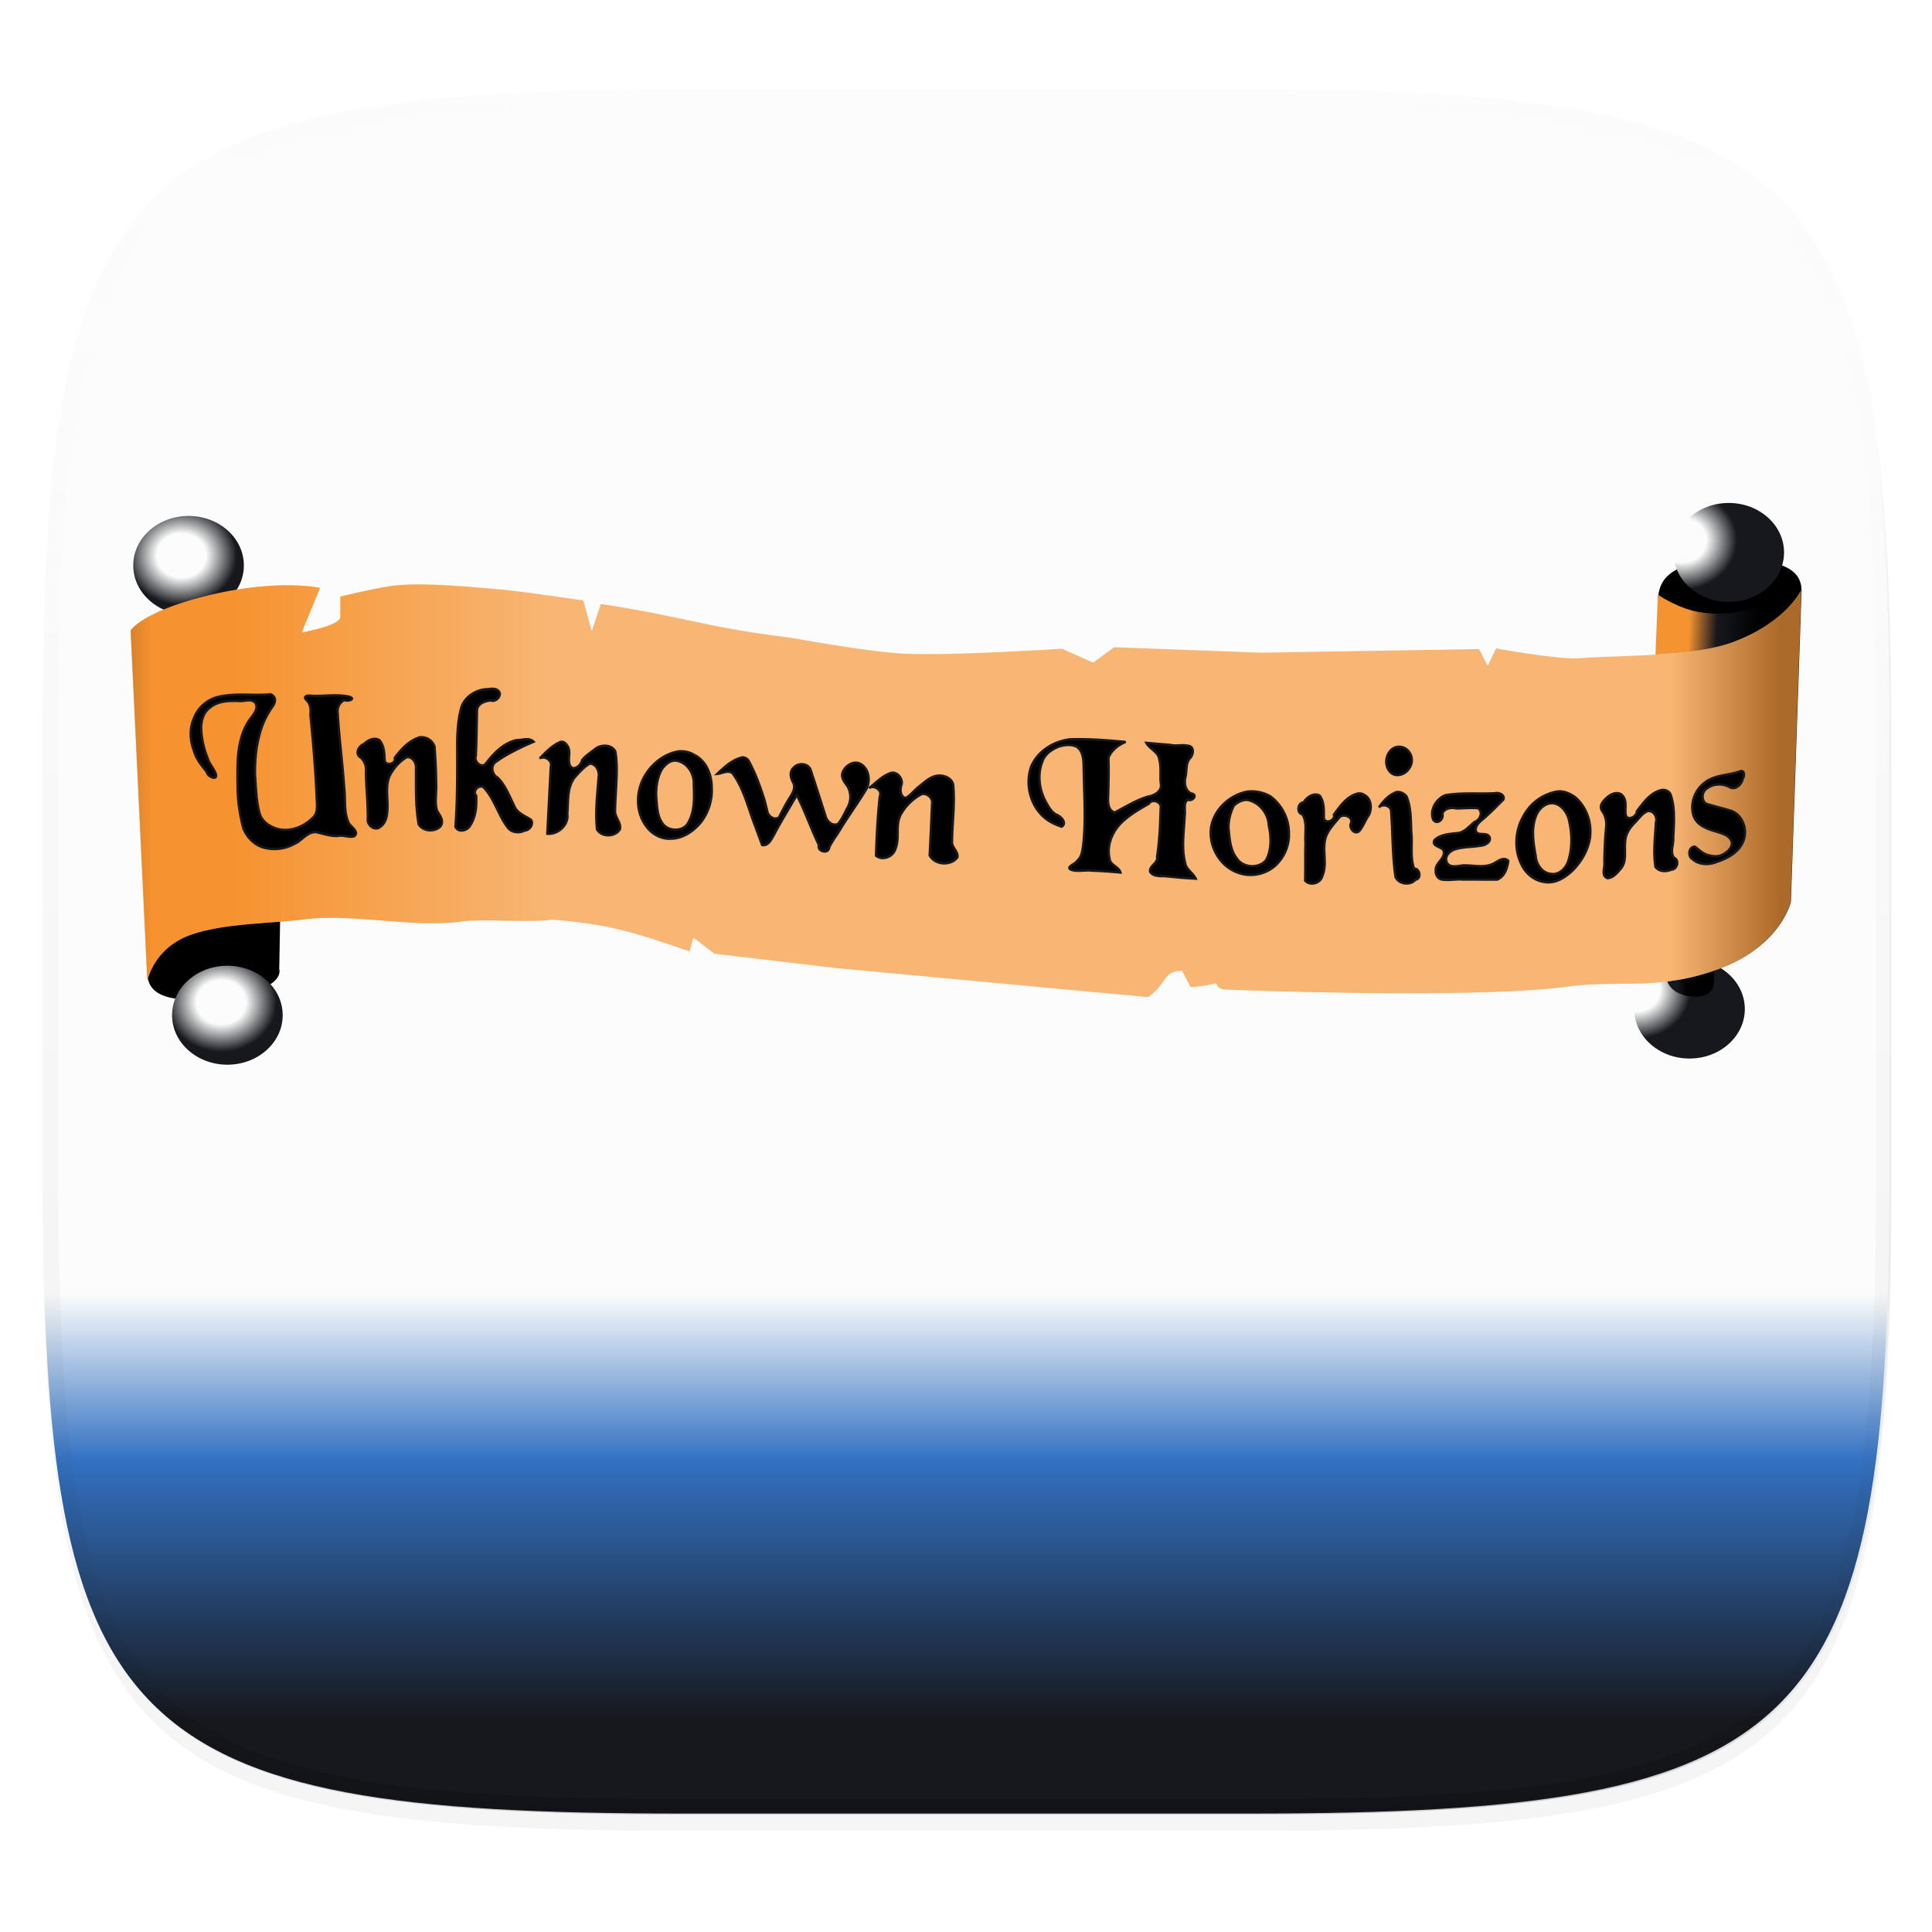 <svg xmlns="http://www.w3.org/2000/svg" xmlns:xlink="http://www.w3.org/1999/xlink" width="256" height="256" viewBox="0 0 67.73 67.73">
    <defs>
        <linearGradient id="f" x1="296" x2="296" y1="-212" y2="236" gradientUnits="userSpaceOnUse">
            <stop offset="0" stop-color="#FBFCFB"/>
            <stop offset=".125" stop-color="#FBFCFB" stop-opacity=".098"/>
            <stop offset=".925" stop-opacity=".098"/>
            <stop offset="1" stop-opacity=".498"/>
        </linearGradient>
        <clipPath id="e">
            <path d="M361.938-212C507.235-212 528-191.287 528-46.125v116.25C528 215.286 507.235 236 361.937 236H214.063C68.766 236 48 215.286 48 70.125v-116.25C48-191.287 68.765-212 214.063-212z" fill="#C677DD"/>
        </clipPath>
        <linearGradient id="d" x1="152" x2="152" y1="44" y2="268" gradientTransform="matrix(.27 0 0 .27 -7.129 220.56)" gradientUnits="userSpaceOnUse">
            <stop offset="0" stop-color="#FBFCFB"/>
            <stop offset=".054" stop-color="#FBFCFB"/>
            <stop offset=".145" stop-color="#FBFCFB"/>
            <stop offset=".587" stop-color="#FBFCFB"/>
            <stop offset=".587" stop-color="#FBFCFB"/>
            <stop offset=".698" stop-color="#FBFCFB"/>
            <stop offset=".794" stop-color="#3371C2"/>
            <stop offset=".945" stop-color="#16181D"/>
            <stop offset="1" stop-color="#16181D"/>
        </linearGradient>
        <filter id="c" width="1.023" height="1.025" x="-.01" y="-.01" color-interpolation-filters="sRGB">
            <feGaussianBlur stdDeviation="1.16"/>
        </filter>
        <filter id="b" width="1.046" height="1.05" x="-.02" y="-.03" color-interpolation-filters="sRGB">
            <feGaussianBlur stdDeviation="2.32"/>
        </filter>
        <radialGradient id="g" cx="66.488" cy="325.041" r="9.5" gradientTransform="matrix(.204 0 0 .183 44.053 204.472)" gradientUnits="userSpaceOnUse" xlink:href="#a"/>
        <radialGradient id="a" cx="-1933.419" cy="1161.397" r="9.014" gradientTransform="matrix(-1 0 0 1 -1853.184 -914.229)" gradientUnits="userSpaceOnUse">
            <stop offset="0" stop-color="#FBFCFB"/>
            <stop offset=".445" stop-color="#FBFCFB"/>
            <stop offset="1" stop-color="#16181D"/>
        </radialGradient>
        <radialGradient id="h" cx="-177.607" cy="328.82" r="9.5" gradientTransform="matrix(.204 0 0 .183 42.878 188.568)" gradientUnits="userSpaceOnUse" xlink:href="#a"/>
        <linearGradient id="i" x1="12.291" x2="23.953" y1="298.492" y2="298.492" gradientTransform="matrix(.204 0 0 .204 3.112 198.813)" gradientUnits="userSpaceOnUse" />
        <linearGradient id="j" x1="-552.746" x2="-531.778" y1="-600.497" y2="-600.497" gradientTransform="matrix(.204 0 0 -.204 118.634 141.38)" gradientUnits="userSpaceOnUse" />
        <linearGradient id="k" x1="-1938.746" x2="-1928.919" y1="1170.672" y2="1170.672" gradientTransform="matrix(-.204 0 0 .204 -335.041 10.633)" gradientUnits="userSpaceOnUse" />
        <linearGradient id="l" x1="-277.841" x2="-301.317" y1="-535.398" y2="-534.309" gradientTransform="matrix(.204 0 0 -.204 118.634 141.38)" gradientUnits="userSpaceOnUse">
            <stop offset="0"/>
            <stop offset=".303" stop-color="#16181D"/>
            <stop offset=".506" stop-color="#F69331"/>
            <stop offset=".711" stop-color="#F69331"/>
            <stop offset=".851" stop-color="#F69331"/>
            <stop offset="1" stop-color="#F69331"/>
        </linearGradient>
        <linearGradient id="m" x1="-1933.646" x2="-1925.332" y1="1240.147" y2="1240.527" gradientTransform="matrix(-.204 0 0 .204 -335.041 10.633)" gradientUnits="userSpaceOnUse">
            <stop offset=".006"/>
            <stop offset=".204" stop-color="#16181D"/>
            <stop offset=".444" stop-color="#16181D"/>
            <stop offset=".677" stop-color="#16181D"/>
            <stop offset=".938" stop-color="#F69331"/>
            <stop offset="1" stop-color="#F69331"/>
        </linearGradient>
        <linearGradient id="n" x1="-562.456" x2="-274.298" y1="-567.044" y2="-567.044" gradientTransform="matrix(.204 0 0 -.204 118.634 141.38)" gradientUnits="userSpaceOnUse">
            <stop offset="0" stop-color="#16181D"/>
            <stop offset=".029" stop-color="#F69331"/>
            <stop offset=".076" stop-color="#F69331"/>
            <stop offset=".264" stop-color="#FBFCFB"/>
            <stop offset=".433" stop-color="#FBFCFB"/>
            <stop offset=".666" stop-color="#FBFCFB"/>
            <stop offset=".797" stop-color="#FBFCFB"/>
            <stop offset=".935" stop-color="#FBFCFB"/>
            <stop offset="1" stop-color="#16181D"/>
        </linearGradient>
        <radialGradient id="o" cx="-176.54" cy="327.489" r="9.5" gradientTransform="matrix(.204 0 0 .183 44.053 204.472)" gradientUnits="userSpaceOnUse" xlink:href="#a"/>
        <radialGradient id="p" cx="74.441" cy="238.97" r="9.5" gradientTransform="matrix(.204 0 0 .183 44.053 204.472)" gradientUnits="userSpaceOnUse" xlink:href="#a"/>
    </defs>
    <path d="M162.537 5.568c72.648 0 83.031 10.357 83.031 82.938v58.125c0 72.58-10.383 82.937-83.031 82.937H88.599c-72.648 0-83.031-10.357-83.031-82.937V88.506c0-72.581 10.383-82.938 83.031-82.938z" transform="matrix(.27 0 0 .27 0 2.199)" filter="url(#b)" opacity=".2"/>
    <path d="M162.537 3.568c72.648 0 83.031 10.357 83.031 82.938v58.125c0 72.58-10.383 82.937-83.031 82.937H88.599c-72.648 0-83.031-10.357-83.031-82.937V86.506c0-72.581 10.383-82.938 83.031-82.938z" transform="matrix(.27 0 0 .27 0 2.199)" filter="url(#c)" opacity=".1"/>
    <path d="M43.837 232.428c19.594 0 22.395 2.793 22.395 22.369v15.676c0 19.576-2.8 22.37-22.395 22.37H23.896c-19.594 0-22.394-2.794-22.394-22.37v-15.676c0-19.576 2.8-22.37 22.394-22.37z" fill="url(#d)" transform="translate(0 -229.267)"/>
    <path d="M361.938-212C507.235-212 528-191.287 528-46.125v116.25C528 215.286 507.235 236 361.937 236H214.063C68.766 236 48 215.286 48 70.125v-116.25C48-191.287 68.765-212 214.063-212z" clip-path="url(#e)" transform="matrix(.135 0 0 .135 -4.971 31.75)" fill="none" opacity=".4" stroke-linecap="round" stroke-linejoin="round" stroke-width="8" stroke="url(#f)"/>
    <g transform="translate(-.284 -229.267)">
        <ellipse cx="59.513" cy="264.641" rx="1.939" ry="1.735" fill="url(#g)"/>
        <ellipse cx="6.894" cy="249.089" rx="1.939" ry="1.735" fill="url(#h)"/>
        <path d="M10.073 263.241s.269.712-1.908.992c-2.965.38-2.754-.644-2.683-1.289l1.096-1.532 3.539-.583z"/>
        <path d="M7.208 265.468l-.771-12.927 2.058-.193.514 13.056z" fill-rule="evenodd" fill="url(#i)"/>
        <path d="M7.042 263.415l-.33-2.709 3.456.098-.107 2.537s-.16-.452-.784-.706c-.597-.243-1.543-.013-1.85.192-.306.204-.385.588-.385.588z" fill="url(#j)"/>
        <path d="M59.576 249.014c1.745-.155 4.042-.354 3.853 1.113l-2.53 2.592-2.429-.747c.005-1.618-.485-2.433 1.106-2.958z"/>
        <path d="M59.747 251.168l.131-2.23s1.512.241 1.855.033c.343-.207-.373 2.159-.373 2.159z" fill="url(#k)"/>
        <path d="M62.654 249.902l-.421 3.132-3.953.192.124-3.112s.747.526 1.564.628c.816.102 1.57-.024 1.875-.228.307-.204.81-.612.81-.612z" fill="url(#l)"/>
        <path d="M58.743 263.687s.14.487.92.519c.762.03.7-.493.7-.493l.076-1.27-1.646.225z" fill="url(#m)"/>
        <path d="M61.086 251.76c-1.388.53-3.601.456-5.477.581-.69.047-2.863-.345-2.863-.345l-.297.607-.3-.585-7.63.127-5.164-.192-.74.54-1.09-.486s-3.778.24-5.397.179c-.637-.024-1.827-.158-4.193-.578-2.922-.353-3.655-.728-6.574-1.17l-.322.953-.295-1.076s-2.036-.31-2.915-.386c-1.065-.093-2.494-.232-3.56-.15-.624.047-2.046.403-2.046.403v.714c0 .306-1.36.544-1.36.544l.646-1.565s-1.54-.344-4.082.307c-2.183.558-2.558 1.185-2.558 1.185l.585 12.27s.222-1.148 1.54-1.607c1.158-.403 2.788-.384 4.004-.54 1.647-.212 3.869.324 5.51.074.588-.089 2.569.053 3.152-.061 1.95.157 2.836.43 4.81 1.113l.132-.483.739.563 4.222.5 10.979 1.024c.695-.486.497-.914 1.192-.924l.295.57c.385 0 1.65-.222 1.03-.397-.278-.078-.18.471.158.484 2.954.117 9.285.268 12.035-.102 1.834-.247 3.262.16 5.368-.644 2.095-.799 2.448-2.321 2.448-2.321l.375-10.951s-.514 1.12-2.357 1.824z" fill="url(#n)"/>
        <path d="M6.34 258.758s11.405.05 13.495.1c4.177.1 19.172 2.173 30.497 1.688 8.1-.346 12.843-.993 12.843-.993" fill="none"/>
        <ellipse cx="8.255" cy="264.857" rx="1.939" ry="1.735" fill="url(#o)"/>
        <ellipse cx="60.888" cy="248.634" rx="1.939" ry="1.735" fill="url(#p)"/>
        <path d="M61.075 251.763c-1.388.53-3.601.456-5.478.582-.69.047-2.862-.345-2.862-.345l-.298.607-.3-.585-7.628.127-5.165-.192-.74.54-1.09-.487s-3.778.241-5.397.18c-.638-.024-1.827-.158-4.194-.578-2.921-.353-3.654-.729-6.573-1.17l-.322.953-.295-1.076s-2.036-.31-2.915-.386c-1.065-.093-2.494-.232-3.56-.15-.624.047-2.046.402-2.046.402v.715c0 .306-1.36.544-1.36.544l.645-1.565s-1.538-.344-4.08.306c-2.184.56-2.559 1.186-2.559 1.186l.585 12.27s.222-1.148 1.54-1.607c1.158-.404 2.788-.384 4.004-.54 1.647-.213 3.869.324 5.51.074.588-.09 2.569.053 3.152-.061 1.95.156 2.836.43 4.809 1.113l.133-.483.739.563 4.222.5 10.979 1.024c.695-.486.497-.914 1.192-.924l.295.57c.385 0 1.65-.222 1.03-.397-.278-.078-.18.471.157.484 2.955.117 9.286.268 12.036-.102 1.833-.247 3.261.16 5.367-.644 2.096-.8 2.45-2.321 2.45-2.321l.374-10.951s-.514 1.12-2.357 1.824z" fill="#F69331" opacity=".67"/>
        <path d="M17.385 253.427c-.391.004-.79.246-.923.622-.148.522-.156 1.067-.148 1.605-.003.865.003 1.731-.064 2.594.08.205.373.152.485.006.23-.314.266-.72.242-1.097-.158-.157.13-.436.28-.268.373.411.501.977.842 1.41.141.163.397.183.58.083.17-.001.332-.228.217-.377-.212-.142-.497-.235-.59-.499-.168-.339-.303-.708-.577-.98-.197-.093-.261-.42-.063-.549.408-.293.867-.506 1.326-.707-.161-.162-.397-.054-.593-.058-.47.1-.818.474-1.097.842-.164.147-.407-.1-.338-.28.03-.549.027-1.098.045-1.646.053-.21.286-.286.478-.306.179.077.424-.179.268-.338-.097-.093-.249-.074-.37-.057zm-7.678.185c-.618.046-1.253-.064-1.859.108-.35.115-.644.388-.77.736-.155.352-.136.762 0 1.117.075.291.27.527.455.756.006.15.383.326.321.085-.065-.21-.24-.37-.297-.586a3.016 3.016 0 0 1-.222-1.106c.024-.238.096-.494.3-.638.284-.249.681-.252 1.038-.242.18.02.388-.092.543.044.14.157 0 .37-.101.507-.31.37-.43.857-.483 1.326-.036.435-.022.872-.016 1.308.016.425.086.848.192 1.26.134.36.452.666.843.72.328.064.67.001.962-.16.26-.114.44-.423.752-.408.26.057.518.156.789.131.183-.035.366.07.544.016.203-.157-.116-.33-.191-.472-.178-.39-.107-.824-.156-1.236-.06-.866-.175-1.728-.227-2.595-.035-.184.06-.407.242-.473.11.056.406-.033.168-.117-.45-.104-.915-.007-1.372-.036-.137-.024-.261.042-.122.165.143.146.142.333.126.514.098.967.179 1.937.22 2.909.005.233.059.513-.136.69-.34.344-.875.538-1.343.356-.232-.09-.45-.256-.52-.505-.123-.44-.128-.902-.164-1.355-.006-.47.032-.944.157-1.398a2.86 2.86 0 0 1 .35-.83c.088-.16.269-.312.162-.508-.047-.05-.108-.113-.185-.083zm5.28 1.505c-.37.12-.642.417-.867.72.063.202-.303.304-.35.096-.01-.244-.015-.517-.18-.714-.182-.125-.414 0-.554.134-.171.058-.311.324-.134.453.165.116.23.327.21.522.006.575.08 1.147.064 1.722.034.191.274.35.44.204.232-.157.253-.475.255-.73 0-.393-.092-.827.141-1.176.126-.216.306-.396.516-.53.215-.05.362.2.338.39.006.652-.021 1.311.096 1.957.156.256.55.278.759.077.146-.194-.019-.393-.115-.552-.094-.315-.01-.646-.032-.968 0-.43-.027-.858-.057-1.286a.488.488 0 0 0-.53-.32zm22.792.07c-.572.071-1.132.423-1.352.97-.212.63-.015 1.392.514 1.807.166.132.363.219.563.284.205-.134-.037-.372-.192-.425-.194-.108-.294-.322-.397-.508-.206-.41-.259-.913-.09-1.346.086-.261.328-.43.574-.527.203-.062.44-.093.635.006.24.168.234.498.24.76.012.91.087 1.823-.023 2.728-.028.178-.048.376-.198.498-.061.127-.455.238-.198.331.24.067.49-.007.736.026.325.01.65.037.973.064-.06-.213-.361-.253-.382-.485-.118-.505.132-1.04.522-1.358.257-.228.559-.397.855-.568.109-.196.462-.064.414.153-.018.569-.036 1.14-.127 1.703.057.225-.284.308-.242.53.117.176.356.148.54.155.353.037.706.069 1.06.086-.097-.21-.351-.327-.376-.574-.133-.538-.033-1.093-.013-1.638.036-.177-.065-.477.121-.555.169.067.353-.19.102-.223-.217-.104-.247-.377-.192-.586.05-.216-.001-.475.16-.651.127-.134.154-.424-.087-.436-.198-.046-.402.022-.6-.027l-.85-.073c.12.222.424.312.457.584.08.294.011.603.06.902.003.243-.258.365-.465.401-.414.124-.78.359-1.16.555-.222-.067-.243-.34-.23-.535.015-.461.026-.923.012-1.384.104-.266.346-.445.6-.555-.653-.06-1.309-.115-1.964-.09zm-17.843.09c-.297.117-.513.359-.733.58.177-.115.458.077.389.287l-.122 2.353c.376.034.765-.315.702-.702.04-.427-.02-.905.255-1.269.163-.179.32-.37.536-.49.229.011.344.274.306.477-.048.607-.118 1.217-.058 1.824.16.29.632.28.804.006.061-.245-.195-.43-.168-.675.005-.344.034-.69.048-1.034.016-.342.02-.688-.04-1.026-.138-.257-.516-.246-.72-.075-.15.12-.333.233-.445.384-.03.175-.3.408-.424.189-.105-.227.065-.508-.107-.715-.045-.074-.133-.14-.223-.115zm29.334.171c-.382.068-.518.63-.242.888.188.202.524.084.653-.127a.484.484 0 0 0-.003-.588.44.44 0 0 0-.408-.173zm-25.202.16c-.58.102-1.063.54-1.287 1.075-.204.492-.174 1.093.143 1.531.2.29.544.485.9.455.403-.01.764-.256 1.016-.555a1.84 1.84 0 0 0 .395-1.259c-.004-.437-.196-.915-.606-1.12a.901.901 0 0 0-.56-.127zm2.207.217c-.339.091-.602.337-.849.574.176-.017.372-.147.536-.026.4.54.545 1.208.784 1.824l.256.695c.218.042.326-.206.417-.36.248-.474.532-.93.8-1.394.285.573.498 1.177.772 1.754-.072.228.347.335.364.077.12-.247.296-.461.431-.7.288-.463.612-.903.889-1.373.126-.288.069-.684-.223-.848-.236-.13-.527.052-.62.277-.084.188.054.36.16.502a.76.76 0 0 1-.02.793c-.09.181-.176.367-.305.526-.187.102-.393-.083-.44-.262-.173-.549-.35-1.097-.53-1.645-.103-.226-.44-.239-.592-.057-.167.148-.097.383 0 .548.08.225-.09.42-.196.601-.113.19-.212.389-.314.585-.15.119-.354-.016-.404-.174-.043-.183-.085-.37-.144-.55-.143-.437-.303-.87-.53-1.272-.057-.07-.15-.121-.242-.095zm-2.29.108c.395.052.65.47.619.848.022.472.039.988-.236 1.397-.234.274-.727.218-.894-.101-.16-.26-.156-.58-.185-.874-.013-.339.035-.694.212-.99.12-.152.274-.297.484-.28zm37.312.37c-.42.155-.918.117-1.276.42-.34.266-.506.757-.357 1.168.13.327.496.445.806.534.204.067.475.136.527.378.014.19-.162.336-.314.418-.161.095-.35.067-.521.022-.182-.045-.313-.187-.46-.294-.222-.004-.262.343-.08.439.23.209.575.206.85.095.357-.12.727-.31.899-.663.203-.394.04-.969-.393-1.127-.291-.09-.589-.158-.88-.249-.189-.124-.154-.437.038-.542.233-.177.57-.17.816-.025.2.08.39-.125.428-.306.057-.084.079-.312-.083-.268zm-29.787.064c-.3.1-.516.34-.759.53.174-.128.473.08.376.286-.076.69-.112 1.385-.133 2.079.226.196.605.038.682-.236.16-.387-.016-.838.191-1.212.17-.298.423-.548.727-.707.2-.047.416.153.364.357-.025.597-.052 1.194-.083 1.792.191.342.743.378.975.063.03-.214-.214-.348-.19-.56.008-.647.101-1.294.044-1.94-.009-.227-.257-.36-.464-.362-.286-.015-.51.201-.718.368-.174.122-.32.347-.499.416-.188-.054-.191-.303-.137-.456.07-.21-.153-.49-.376-.418zm27.006.6c-.382.097-.623.441-.848.739.004.19-.347.366-.392.117-.034-.21.05-.446-.087-.633-.124-.194-.385-.12-.532.003-.137.116-.334.3-.213.494a.82.82 0 0 1 .147.555c-.041.416-.058.836-.064 1.254.03.185-.126.461.108.557.2-.002.358-.2.479-.345.209-.262.107-.611.143-.917.005-.274.163-.51.352-.696.134-.136.25-.315.43-.389.216-.041.363.21.294.4-.025.516-.096 1.037-.014 1.551.126.175.38.177.561.096.204.002.29-.339.09-.415-.152-.213-.006-.473-.026-.707.024-.512.074-1.045-.102-1.537a.308.308 0 0 0-.325-.128zm-14.5.05c-.63.12-1.194.639-1.28 1.287-.075.649.319 1.336.942 1.556.481.184 1.07.046 1.41-.344.264-.286.404-.68.381-1.07a1.608 1.608 0 0 0-.663-1.27 1.339 1.339 0 0 0-.79-.159zm10.84 0a1.673 1.673 0 0 0-1.148.829c-.306.508-.356 1.17-.096 1.707.145.325.446.581.803.633.384.076.744-.155 1.008-.41.301-.305.53-.698.599-1.125.076-.531-.114-1.105-.535-1.449-.184-.127-.402-.22-.63-.185zm-5.618.02c-.263.093-.46.308-.612.535.133-.152.45-.049.427.166.058.756.041 1.518.153 2.27.114.264.52.312.702.096.22-.022.156-.403-.051-.383-.146-.416-.048-.864-.098-1.293-.018-.416-.003-.846-.164-1.239-.084-.105-.22-.18-.357-.153zm3.45.038c-.578.031-1.161-.032-1.735.07-.323.126-.561.525-.423.862.144.198.383-.035.32-.215.068-.193.317-.228.492-.182.25-.005.498-.027.747-.012.205.117.083.42-.107.481-.198.152-.37.396-.645.397-.265.03-.564.048-.766.244-.118.244.298.212.331.402.033.265-.306.395-.286.66-.014.149.081.314.242.322.24.036.484-.028.726-.001.395-.01.791.007 1.187 0 .258-.102.357-.402.389-.656-.148-.16-.36.005-.505.088-.342.176-.732.053-1.096.071-.186.024-.49.1-.565-.137-.066-.212.142-.389.33-.436.276-.08.57-.067.854-.115.152-.008.394-.122.325-.306-.102-.197-.388-.02-.478-.204-.046-.23.19-.363.331-.498.221-.193.424-.406.632-.612.064-.174-.166-.26-.3-.223zm-4.808.012c-.381.094-.617.442-.835.741.067.188-.282.347-.35.13-.002-.27.024-.57-.148-.8-.211-.117-.451.056-.561.235-.206.012-.261.377-.045.421.185.3.077.66.109.989-.014.444 0 .888-.013 1.333.167.202.536.1.6-.147.203-.453-.035-.967.143-1.424.107-.253.303-.451.475-.661.149-.112.456-.002.395.21-.097.164.12.441.287.287.142-.168.21-.384.338-.561.114-.237.085-.592-.179-.714a.3.3 0 0 0-.216-.039zm-3.858.224c.412.082.725.477.74.892.09.4.105.84-.09 1.212-.256.318-.815.28-1.035-.063-.234-.302-.247-.7-.285-1.065 0-.27.065-.54.191-.779.128-.12.299-.21.479-.198zm10.662.114c.297.003.513.279.591.543.125.494.142 1.03-.024 1.517-.09.24-.325.467-.599.415-.303-.027-.505-.328-.53-.613-.078-.456-.166-.939-.001-1.387.08-.242.298-.465.563-.475z" stroke-width=".082" stroke="#16181D"/>
    </g>
</svg>
